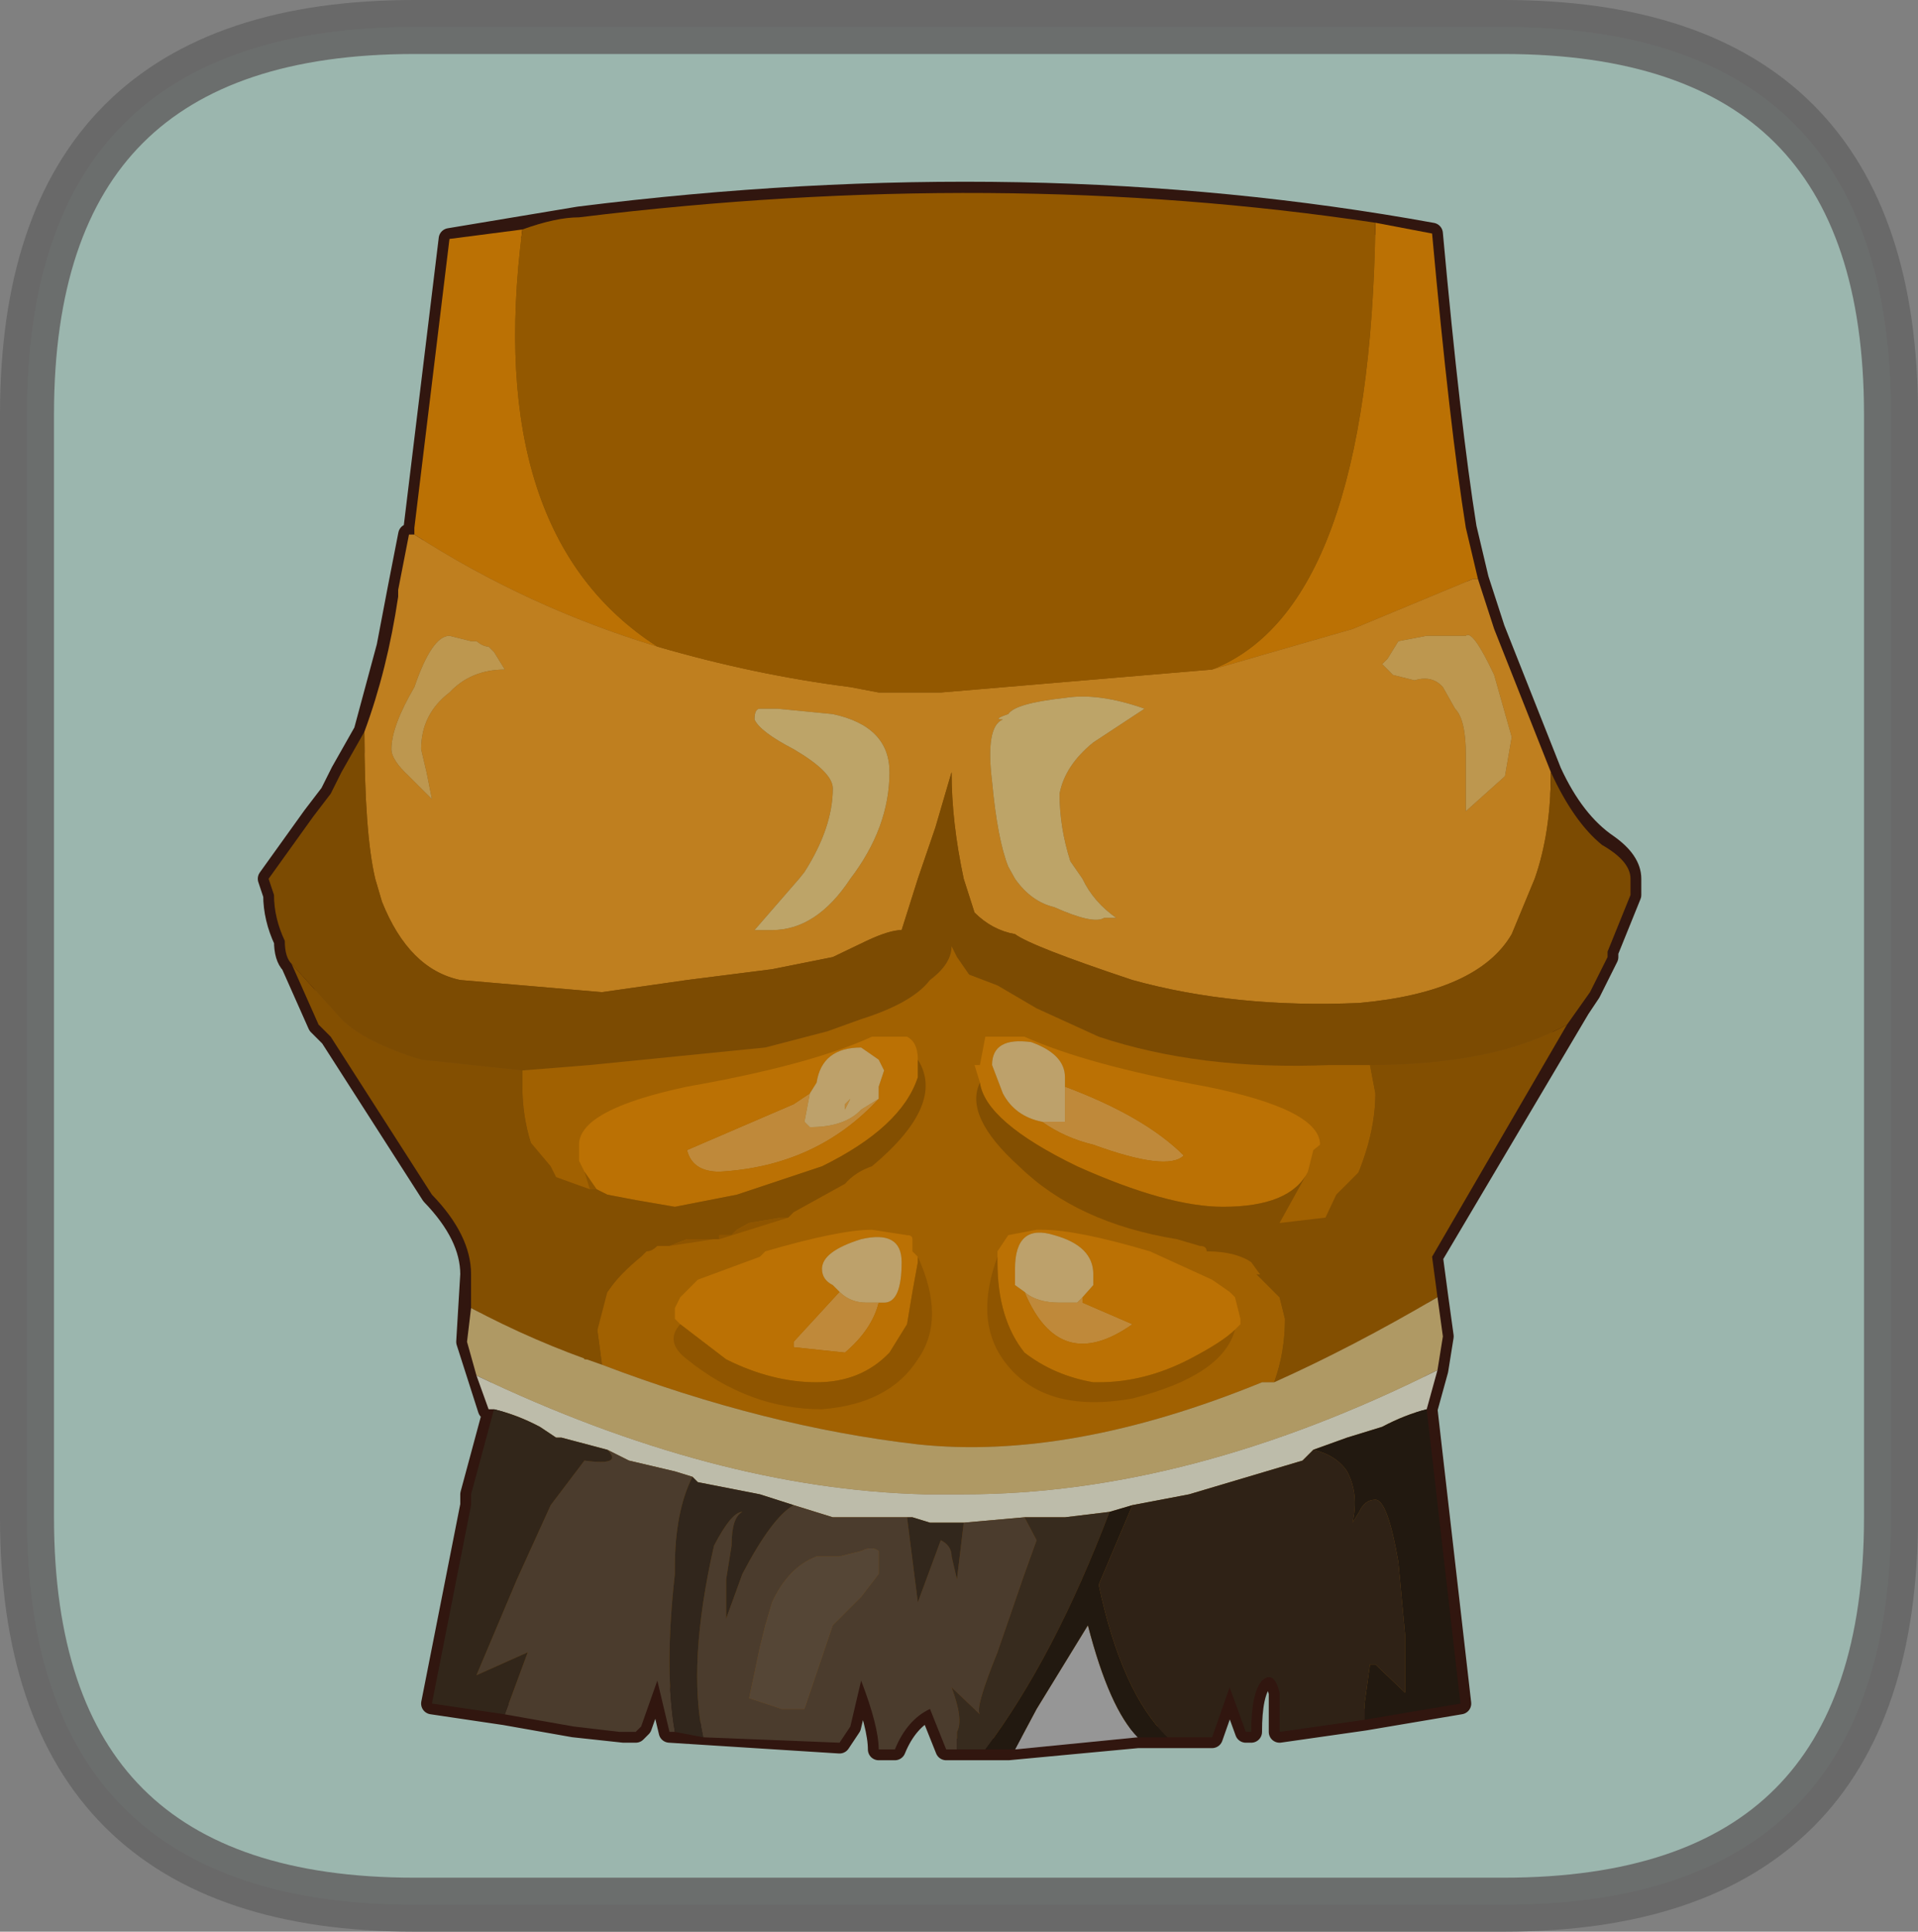<?xml version="1.0" encoding="UTF-8" standalone="no"?>
<svg xmlns:xlink="http://www.w3.org/1999/xlink" height="71.55px" width="71.05px" xmlns="http://www.w3.org/2000/svg">
  <rect width="100%" height="100%" fill="#808080" stroke="none"/>
  <g transform="matrix(1.0, 0.0, 0.0, 1.0, -0.7, -4.85)">
    <path d="M56.4 5.85 Q70.75 5.85 70.75 20.2 L70.75 61.05 Q70.75 75.4 56.4 75.4 L16.05 75.4 Q1.7 75.4 1.7 61.05 L1.7 20.2 Q1.7 5.85 16.05 5.85 L56.4 5.85" fill="#cff3e8" fill-rule="evenodd" stroke="none"/>
    <path d="M55.0 24.4 L55.45 26.3 56.05 28.15 58.15 33.45 Q59.0 35.3 60.25 36.15 61.1 36.75 61.1 37.4 L61.1 37.6 61.1 38.0 60.25 40.1 60.25 40.3 59.6 41.6 59.2 42.2 53.75 51.4 53.95 52.9 54.15 54.35 53.95 55.6 53.55 57.05 54.8 67.95 51.25 68.55 48.1 69.0 48.1 67.55 Q47.9 66.7 47.45 67.1 47.05 67.55 47.05 69.0 L46.85 69.0 46.25 67.35 45.6 69.2 42.85 69.2 38.05 69.65 36.15 69.65 35.75 69.65 35.15 68.15 Q34.3 68.55 33.85 69.65 L33.25 69.65 Q33.25 68.8 32.6 67.1 L32.2 68.8 31.8 69.4 25.5 69.0 25.05 67.1 24.45 68.8 24.25 69.0 23.8 69.0 21.95 68.8 19.4 68.35 16.7 67.95 18.15 60.6 18.15 60.2 19.0 57.05 18.8 57.05 18.0 54.55 18.15 52.05 Q18.15 50.6 16.7 49.1 L12.95 43.25 12.5 42.8 11.5 40.55 Q11.25 40.3 11.25 39.7 10.85 38.85 10.85 38.0 L10.65 37.4 12.3 35.1 12.95 34.25 13.35 33.45 14.2 31.95 15.05 28.8 15.45 26.7 15.85 24.65 16.05 24.65 16.05 24.4 17.35 13.7 22.15 12.9 Q38.9 10.8 53.75 13.5 54.4 20.65 55.0 24.4" fill="#a3670f" fill-rule="evenodd" stroke="none"/>
    <path d="M55.0 24.4 L55.45 26.3 56.05 28.15 58.15 33.45 Q59.0 35.3 60.25 36.15 61.1 36.75 61.1 37.4 L61.1 37.6 61.1 38.0 60.25 40.1 60.25 40.3 59.6 41.6 59.2 42.2 53.75 51.4 53.95 52.9 54.15 54.35 53.95 55.6 53.55 57.05 54.8 67.95 51.25 68.55 48.1 69.0 48.1 67.55 Q47.9 66.7 47.45 67.1 47.05 67.55 47.05 69.0 L46.85 69.0 46.25 67.35 45.6 69.2 42.85 69.2 38.05 69.65 36.15 69.65 35.75 69.65 35.15 68.15 Q34.3 68.55 33.85 69.65 L33.25 69.65 Q33.25 68.8 32.6 67.1 L32.2 68.8 31.8 69.4 25.5 69.0 25.05 67.1 24.45 68.8 24.25 69.0 23.8 69.0 21.95 68.8 19.4 68.35 16.7 67.95 18.15 60.6 18.15 60.2 19.0 57.05 18.8 57.05 18.0 54.55 18.15 52.05 Q18.15 50.6 16.7 49.1 L12.95 43.25 12.5 42.8 11.5 40.55 Q11.25 40.3 11.25 39.7 10.85 38.85 10.85 38.0 L10.65 37.4 12.3 35.1 12.95 34.25 13.35 33.45 14.2 31.95 15.05 28.8 15.45 26.7 15.85 24.65 16.05 24.65 16.05 24.4 17.35 13.7 22.15 12.9 Q38.9 10.8 53.75 13.5 54.4 20.65 55.0 24.4 Z" fill="none" stroke="#411d14" stroke-linecap="round" stroke-linejoin="round" stroke-width="0.8"/>
    <path d="M51.65 13.1 L53.75 13.5 Q54.4 20.65 55.0 24.4 L55.45 26.3 55.25 26.3 50.8 28.15 45.6 29.65 Q51.45 27.35 51.65 13.1 M16.05 24.65 L16.05 24.4 17.35 13.7 20.05 13.35 Q18.6 24.65 25.05 28.8 20.25 27.35 16.05 24.65" fill="#f99706" fill-rule="evenodd" stroke="none"/>
    <path d="M55.45 26.3 L56.05 28.15 58.15 33.45 Q58.15 35.7 57.55 37.4 L56.7 39.45 Q55.45 41.6 51.05 42.0 46.45 42.2 42.65 41.15 38.9 39.9 38.3 39.45 37.45 39.3 36.8 38.65 L36.4 37.4 Q35.95 35.3 35.95 33.45 L35.35 35.5 34.7 37.4 34.1 39.3 Q33.65 39.3 32.8 39.7 L31.55 40.3 29.3 40.75 26.15 41.15 23.0 41.6 17.75 41.15 Q15.85 40.75 14.85 38.25 L14.6 37.4 Q14.2 35.7 14.2 31.95 15.05 29.65 15.45 26.95 L15.45 26.7 15.85 24.65 16.05 24.65 Q20.25 27.35 25.05 28.8 28.65 29.85 32.2 30.3 L33.25 30.5 35.55 30.5 45.6 29.65 50.8 28.15 55.25 26.3 55.45 26.3 M52.5 28.6 L52.1 29.25 51.9 29.45 52.3 29.85 53.1 30.05 Q53.75 29.85 54.15 30.3 L54.6 31.1 Q55.0 31.5 55.0 32.8 L55.0 34.9 56.45 33.6 56.7 32.15 56.05 29.85 Q55.25 28.15 55.0 28.4 L53.55 28.4 52.5 28.6 M43.1 31.1 Q41.4 30.5 40.15 30.7 38.3 30.9 38.05 31.3 37.45 31.5 37.85 31.5 37.2 31.75 37.45 33.8 37.65 35.95 38.05 36.95 L38.3 37.4 Q38.9 38.25 39.75 38.45 41.2 39.1 41.6 38.85 L42.05 38.85 Q41.2 38.25 40.8 37.4 L40.35 36.75 Q39.95 35.5 39.95 34.25 40.15 33.2 41.2 32.35 L43.1 31.1 M16.05 30.3 Q15.2 31.75 15.2 32.6 15.2 33.0 15.85 33.6 L16.7 34.45 16.5 33.45 16.3 32.6 Q16.3 31.3 17.35 30.5 18.15 29.65 19.4 29.65 L19.0 29.0 18.8 28.8 Q18.6 28.8 18.35 28.6 L18.15 28.6 17.35 28.4 Q16.7 28.4 16.05 30.3 M33.65 33.45 Q33.65 31.75 31.55 31.3 L29.5 31.1 28.85 31.1 Q28.65 31.1 28.65 31.5 28.85 31.95 30.1 32.6 31.55 33.45 31.55 34.05 31.55 35.5 30.5 37.15 L30.3 37.4 28.65 39.3 29.3 39.3 Q30.95 39.3 32.2 37.4 33.65 35.5 33.65 33.45" fill="#ffa92a" fill-rule="evenodd" stroke="none"/>
    <path d="M52.5 28.6 L53.55 28.4 55.0 28.4 Q55.25 28.15 56.05 29.85 L56.7 32.15 56.45 33.6 55.0 34.9 55.0 32.8 Q55.0 31.5 54.6 31.1 L54.15 30.3 Q53.75 29.85 53.1 30.05 L52.3 29.85 51.9 29.45 52.1 29.25 52.5 28.6 M16.05 30.3 Q16.7 28.4 17.35 28.4 L18.15 28.6 18.35 28.6 Q18.6 28.8 18.8 28.8 L19.0 29.0 19.4 29.65 Q18.15 29.65 17.35 30.5 16.3 31.3 16.3 32.6 L16.5 33.45 16.7 34.45 15.85 33.6 Q15.2 33.0 15.2 32.6 15.2 31.75 16.05 30.3" fill="#fcca6a" fill-rule="evenodd" stroke="none"/>
    <path d="M58.15 33.45 Q59.0 35.3 60.05 36.15 61.1 36.75 61.1 37.4 L61.1 37.6 61.1 38.0 60.25 40.1 60.25 40.3 59.6 41.6 58.75 42.8 Q56.05 44.3 51.45 44.3 L49.95 44.3 Q45.15 44.5 41.4 43.25 L39.1 42.2 37.65 41.35 36.6 40.95 36.15 40.3 35.95 39.9 Q35.95 40.55 35.15 41.15 34.5 42.0 32.6 42.6 L31.35 43.05 29.05 43.65 22.55 44.3 20.05 44.5 16.3 44.1 Q14.2 43.45 13.35 42.6 L11.5 40.55 Q11.25 40.3 11.25 39.7 10.85 38.85 10.85 38.0 L10.65 37.4 12.3 35.1 12.95 34.25 13.35 33.45 14.2 31.95 Q14.2 35.7 14.6 37.4 L14.85 38.25 Q15.85 40.75 17.75 41.15 L23.0 41.6 26.15 41.15 29.3 40.75 31.55 40.3 32.8 39.7 Q33.65 39.3 34.1 39.3 L34.7 37.4 35.35 35.5 35.95 33.45 Q35.95 35.3 36.4 37.4 L36.8 38.65 Q37.45 39.3 38.3 39.45 38.9 39.9 42.65 41.15 46.45 42.2 51.05 42.0 55.45 41.6 56.7 39.45 L57.55 37.4 Q58.15 35.7 58.15 33.45" fill="#a66403" fill-rule="evenodd" stroke="none"/>
    <path d="M43.1 31.1 L41.2 32.35 Q40.15 33.2 39.95 34.25 39.95 35.5 40.35 36.75 L40.8 37.4 Q41.2 38.25 42.05 38.85 L41.6 38.85 Q41.2 39.1 39.75 38.45 38.9 38.25 38.3 37.4 L38.05 36.95 Q37.65 35.95 37.45 33.8 37.2 31.75 37.85 31.5 37.45 31.5 38.05 31.3 38.3 30.9 40.15 30.7 41.4 30.5 43.1 31.1 M33.65 33.45 Q33.65 35.5 32.2 37.4 30.95 39.3 29.3 39.3 L28.65 39.3 30.3 37.4 30.5 37.15 Q31.55 35.5 31.55 34.05 31.55 33.45 30.1 32.6 28.85 31.95 28.65 31.5 28.65 31.1 28.85 31.1 L29.5 31.1 31.55 31.3 Q33.65 31.75 33.65 33.45" fill="#fcdb8b" fill-rule="evenodd" stroke="none"/>
    <path d="M20.05 44.5 L22.55 44.3 29.05 43.65 31.35 43.05 32.6 42.6 Q34.5 42.0 35.15 41.15 35.95 40.55 35.95 39.9 L36.15 40.3 36.6 40.95 37.65 41.35 39.1 42.2 41.4 43.25 Q45.15 44.5 49.95 44.3 L51.45 44.3 51.65 45.35 Q51.65 47.45 50.2 49.95 48.75 52.25 47.25 52.05 L48.1 52.9 48.3 53.7 Q48.3 54.95 47.9 56.05 L47.45 56.05 Q40.35 58.95 34.7 58.35 29.05 57.7 23.0 55.4 L22.8 53.9 Q22.8 53.1 23.2 52.7 L24.0 51.6 Q22.55 51.2 21.3 49.1 20.05 47.25 20.05 45.1 L20.05 44.5" fill="#d78101" fill-rule="evenodd" stroke="none"/>
    <path d="M58.75 42.8 L53.75 51.4 53.95 52.9 Q50.8 54.75 47.9 56.05 48.3 54.95 48.3 53.7 L48.1 52.9 47.25 52.05 Q48.75 52.25 50.2 49.95 51.65 47.45 51.65 45.35 L51.45 44.3 Q56.05 44.3 58.75 42.8 M18.15 53.3 L18.15 52.05 Q18.15 50.6 16.7 49.1 L12.95 43.25 12.5 42.8 11.5 40.55 13.35 42.6 Q14.2 43.45 16.3 44.1 L20.05 44.5 20.05 45.1 Q20.05 47.25 21.3 49.1 22.55 51.2 24.0 51.6 L23.2 52.7 Q22.8 53.1 22.8 53.9 L23.0 55.4 Q20.5 54.55 18.15 53.3" fill="#af6901" fill-rule="evenodd" stroke="none"/>
    <path d="M20.05 13.35 Q21.3 12.9 22.15 12.9 37.65 11.0 51.65 13.1 51.45 27.35 45.6 29.65 L35.55 30.5 33.25 30.5 32.2 30.3 Q28.65 29.85 25.05 28.8 18.6 24.65 20.05 13.35" fill="#c47500" fill-rule="evenodd" stroke="none"/>
    <path d="M53.95 52.9 L54.15 54.35 53.95 55.6 Q44.75 60.2 36.4 60.2 L34.95 60.2 Q27.15 60.0 18.35 55.8 L18.0 54.55 18.15 53.3 Q20.5 54.55 23.0 55.4 29.05 57.7 34.7 58.35 40.35 58.95 47.45 56.05 L47.9 56.05 Q50.8 54.75 53.95 52.9" fill="#eacc86" fill-rule="evenodd" stroke="none"/>
    <path d="M53.95 55.6 L53.55 57.05 Q52.75 57.25 51.9 57.7 L50.6 58.1 49.35 58.55 48.95 58.95 44.75 60.2 42.65 60.6 41.8 60.85 40.15 61.05 38.65 61.05 36.4 61.25 35.15 61.25 34.5 61.05 34.3 61.05 31.8 61.05 31.55 61.05 30.1 60.6 28.85 60.2 26.55 59.75 26.35 59.55 25.7 59.35 24.0 58.95 23.2 58.55 21.5 58.1 21.3 58.1 20.7 57.7 Q19.85 57.25 19.0 57.05 L18.8 57.05 18.35 55.8 Q27.15 60.0 34.95 60.2 L36.4 60.2 Q44.75 60.2 53.95 55.6" fill="#fcfbe3" fill-rule="evenodd" stroke="none"/>
    <path d="M36.15 69.65 L35.75 69.65 35.15 68.15 Q34.3 68.55 33.85 69.65 L33.25 69.65 Q33.25 68.8 32.6 67.1 L32.2 68.8 31.8 69.4 26.75 69.2 Q26.15 66.5 27.15 62.1 27.8 60.85 28.2 60.85 27.8 61.05 27.8 62.1 L27.6 63.35 27.6 64.8 28.2 63.15 Q29.3 61.05 30.1 60.6 L31.55 61.05 31.8 61.05 34.3 61.05 34.7 64.2 35.55 61.9 Q35.95 62.1 35.95 62.5 L36.15 63.35 36.4 61.25 38.65 61.05 39.1 61.9 38.65 63.15 37.65 66.05 Q36.8 68.15 37.0 68.35 L35.95 67.35 Q36.4 68.55 36.15 69.0 L36.15 69.65 M25.7 69.0 L25.5 69.0 25.05 67.1 24.45 68.8 24.25 69.0 23.65 69.0 21.95 68.8 19.4 68.35 20.25 66.05 18.35 66.9 19.85 63.35 21.1 60.6 22.35 58.95 Q23.8 59.15 23.2 58.55 L24.0 58.95 25.7 59.35 26.35 59.55 Q25.7 60.85 25.7 62.9 L25.7 63.15 Q25.3 66.7 25.7 69.0 M29.05 65.05 L28.85 65.85 28.45 67.75 29.65 68.15 30.5 68.15 31.55 65.05 32.6 64.0 33.25 63.15 33.25 62.3 Q33.0 62.1 32.6 62.3 L31.8 62.5 30.95 62.5 Q29.9 62.9 29.3 64.2 L29.05 65.05" fill="#64503c" fill-rule="evenodd" stroke="none"/>
    <path d="M34.3 61.05 L34.5 61.05 35.15 61.25 36.4 61.25 36.15 63.35 35.95 62.5 Q35.95 62.1 35.55 61.9 L34.7 64.2 34.3 61.05" fill="#433426" fill-rule="evenodd" stroke="none"/>
    <path d="M37.2 69.65 L36.15 69.65 36.15 69.0 Q36.4 68.55 35.95 67.35 L37.0 68.35 Q36.8 68.15 37.65 66.05 L38.65 63.15 39.1 61.9 38.65 61.05 40.15 61.05 41.8 60.85 Q39.75 66.25 37.2 69.65" fill="#4a3928" fill-rule="evenodd" stroke="none"/>
    <path d="M19.4 68.35 L16.7 67.95 18.15 60.6 18.15 60.2 19.0 57.05 Q19.85 57.25 20.7 57.7 L21.3 58.1 21.5 58.1 23.2 58.55 Q23.8 59.15 22.35 58.95 L21.1 60.6 19.85 63.35 18.35 66.9 20.25 66.05 19.4 68.35" fill="#433323" fill-rule="evenodd" stroke="none"/>
    <path d="M26.75 69.2 L25.7 69.0 Q25.3 66.7 25.7 63.15 L25.7 62.9 Q25.7 60.85 26.35 59.55 L26.55 59.75 28.85 60.2 30.1 60.6 Q29.3 61.05 28.2 63.15 L27.6 64.8 27.6 63.35 27.8 62.1 Q27.8 61.05 28.2 60.85 27.8 60.85 27.15 62.1 26.15 66.5 26.75 69.2" fill="#413325" fill-rule="evenodd" stroke="none"/>
    <path d="M29.05 65.05 L29.3 64.2 Q29.9 62.9 30.95 62.5 L31.8 62.5 32.6 62.3 Q33.0 62.1 33.25 62.3 L33.25 63.15 32.6 64.0 31.55 65.05 30.5 68.15 29.65 68.15 28.45 67.75 28.85 65.85 29.05 65.05" fill="#725d48" fill-rule="evenodd" stroke="none"/>
    <path d="M42.85 69.2 L38.3 69.65 39.1 68.15 41.0 65.05 Q41.8 68.15 42.85 69.2" fill="#c8c8c8" fill-rule="evenodd" stroke="none"/>
    <path d="M53.55 57.05 L54.8 67.95 51.25 68.55 51.25 67.95 51.45 66.5 51.65 66.5 52.75 67.55 52.75 65.4 52.5 62.7 Q52.1 60.4 51.65 60.4 51.25 60.4 51.05 60.85 L50.8 61.25 Q51.05 60.2 50.6 59.35 50.2 58.75 49.35 58.55 L50.6 58.1 51.9 57.7 Q52.75 57.25 53.55 57.05 M43.95 69.2 L42.85 69.2 Q41.8 68.15 41.0 65.05 L39.1 68.15 38.3 69.65 38.05 69.65 37.2 69.65 Q39.75 66.25 41.8 60.85 L42.65 60.6 41.4 63.55 Q42.25 67.55 43.95 69.2" fill="#2e2115" fill-rule="evenodd" stroke="none"/>
    <path d="M51.25 68.55 L48.1 69.0 48.1 67.55 Q47.9 66.7 47.45 67.1 47.05 67.55 47.05 69.0 L46.85 69.0 46.25 67.35 45.6 69.2 43.95 69.2 Q42.25 67.55 41.4 63.55 L42.65 60.6 44.75 60.2 48.95 58.95 49.35 58.55 Q50.2 58.75 50.6 59.35 51.05 60.2 50.8 61.25 L51.05 60.85 Q51.25 60.4 51.65 60.4 52.1 60.4 52.5 62.7 L52.75 65.4 52.75 67.55 51.65 66.5 51.45 66.5 51.25 67.95 51.25 68.55" fill="#3f2e1e" fill-rule="evenodd" stroke="none"/>
    <path d="M40.15 45.1 Q43.1 46.2 44.55 47.65 43.95 48.25 41.2 47.25 40.15 47.0 39.3 46.4 L40.15 46.4 40.15 45.1 M33.25 45.55 Q30.95 48.05 27.35 48.25 26.35 48.25 26.15 47.45 L30.1 45.75 30.7 45.35 30.5 46.4 30.7 46.6 Q32.0 46.6 32.6 45.95 L33.25 45.55 M32.2 45.55 L32.0 45.95 32.0 45.75 32.2 45.55 M40.8 52.9 L40.8 53.1 42.65 53.9 Q39.95 55.8 38.65 52.7 39.1 53.1 39.95 53.1 L40.6 53.1 40.8 52.9 M33.25 53.1 Q33.0 54.1 32.0 54.95 L30.1 54.75 30.1 54.55 31.8 52.7 Q32.2 53.1 32.8 53.1 L33.25 53.1" fill="#ffb74d" fill-rule="evenodd" stroke="none"/>
    <path d="M37.0 44.95 L36.8 44.3 37.0 44.3 37.2 43.25 37.45 43.25 38.3 43.25 38.65 43.25 Q41.0 44.3 45.4 45.1 49.6 45.95 49.6 47.25 L49.35 47.45 49.15 48.25 Q48.5 49.55 46.0 49.55 43.95 49.55 40.6 48.05 37.2 46.4 37.0 44.95 M39.3 46.4 Q40.15 47.0 41.2 47.25 43.95 48.25 44.55 47.65 43.1 46.2 40.15 45.1 L40.15 44.75 Q40.15 43.9 38.9 43.45 37.45 43.25 37.45 44.3 L37.85 45.35 Q38.3 46.2 39.3 46.4 M22.35 48.25 L22.15 47.85 22.15 47.25 Q22.15 45.95 26.15 45.1 30.7 44.3 33.0 43.25 L33.45 43.25 34.1 43.25 34.3 43.25 Q34.7 43.45 34.7 44.1 L34.7 44.75 Q34.1 46.6 31.15 48.05 L28.0 49.1 25.7 49.55 24.25 49.3 23.2 49.1 22.8 48.9 22.35 48.25 M30.7 45.35 L30.1 45.75 26.15 47.45 Q26.35 48.25 27.35 48.25 30.95 48.05 33.25 45.55 L33.25 45.1 33.45 44.5 33.25 44.1 32.6 43.65 Q31.15 43.65 30.95 44.95 L30.7 45.35 M40.8 52.9 L41.2 52.45 41.2 52.05 Q41.2 51.0 39.75 50.6 38.3 50.15 38.3 51.85 L38.3 52.45 38.65 52.7 Q39.95 55.8 42.65 53.9 L40.8 53.1 40.8 52.9 M37.65 51.4 L37.65 51.2 38.05 50.6 39.1 50.4 39.3 50.4 Q40.6 50.4 43.3 51.2 L45.6 52.25 46.25 52.7 46.45 52.9 46.65 53.7 46.65 53.9 46.45 54.1 Q46.0 54.55 44.75 55.2 43.1 56.05 41.4 56.05 L41.2 56.05 Q39.75 55.8 38.65 54.95 37.65 53.7 37.65 51.6 L37.65 51.4 M25.9 53.9 L25.7 53.7 25.7 53.3 25.9 52.9 26.55 52.25 28.85 51.4 29.05 51.2 Q31.8 50.4 33.0 50.4 L34.3 50.6 Q34.5 50.6 34.5 50.75 L34.5 51.2 34.7 51.4 34.7 51.6 34.5 52.7 34.3 53.9 33.65 54.95 Q32.6 56.05 30.95 56.05 29.3 56.05 27.6 55.2 L25.9 53.9 M33.25 53.1 L33.45 53.1 Q34.1 53.1 34.1 51.6 34.1 50.4 32.6 50.75 31.15 51.2 31.15 51.85 31.15 52.25 31.55 52.45 L31.8 52.7 30.1 54.55 30.1 54.75 32.0 54.95 Q33.0 54.1 33.25 53.1" fill="#f99706" fill-rule="evenodd" stroke="none"/>
    <path d="M49.15 48.25 L48.1 50.15 49.8 49.95 50.2 49.1 51.05 48.25 51.05 48.7 51.05 49.1 51.05 49.3 50.2 50.15 49.6 51.0 49.35 51.2 50.4 51.2 49.8 51.85 Q49.15 52.25 48.5 52.05 48.95 52.25 48.95 52.9 48.75 53.1 48.5 53.1 48.1 53.1 47.05 51.6 46.45 51.2 45.4 51.2 45.4 51.0 45.15 51.0 L44.3 50.75 Q40.6 50.15 38.45 48.05 36.4 46.2 37.0 44.95 37.2 46.4 40.6 48.05 43.95 49.55 46.0 49.55 48.5 49.55 49.15 48.25 M25.5 51.0 L25.05 51.0 Q24.85 51.2 24.65 51.2 L24.45 51.4 Q23.65 52.05 23.2 52.7 L22.55 55.2 22.35 55.2 22.15 54.75 Q22.15 53.9 22.8 52.9 L22.55 52.9 21.95 52.45 21.95 52.05 21.95 51.6 Q21.5 51.4 21.5 51.0 21.5 50.4 21.95 50.15 L20.5 49.3 20.25 48.7 20.25 48.25 19.65 47.25 20.05 46.8 21.1 48.05 21.3 48.45 22.55 48.9 22.8 48.9 23.2 49.1 24.25 49.3 25.7 49.55 28.0 49.1 31.15 48.05 Q34.1 46.6 34.7 44.75 L34.7 44.1 Q35.75 45.75 33.0 48.05 32.4 48.25 32.0 48.7 L30.1 49.75 29.9 49.95 29.65 49.95 28.45 50.15 28.0 50.4 27.8 50.6 27.35 50.6 27.35 50.75 27.15 50.75 26.15 50.75 25.5 51.0" fill="#af6901" fill-rule="evenodd" stroke="none"/>
    <path d="M22.55 48.9 L22.35 48.25 22.8 48.9 22.55 48.9 M29.9 49.95 L27.35 50.75 27.35 50.6 27.8 50.6 28.0 50.4 28.45 50.15 29.65 49.95 29.9 49.95 M27.15 50.75 L25.5 51.0 26.15 50.75 27.15 50.75 M37.65 51.4 L37.65 51.6 Q37.65 53.7 38.65 54.95 39.75 55.8 41.2 56.05 L41.4 56.05 Q43.1 56.05 44.75 55.2 46.0 54.55 46.45 54.1 46.0 55.8 42.65 56.65 39.3 57.25 37.85 55.2 36.8 53.7 37.65 51.4 M34.7 51.4 Q35.75 53.7 34.7 55.2 33.65 56.85 31.15 57.05 28.45 57.05 26.15 55.2 25.3 54.55 25.9 53.9 L27.6 55.2 Q29.3 56.05 30.95 56.05 32.6 56.05 33.65 54.95 L34.3 53.9 34.5 52.7 34.7 51.6 34.7 51.4" fill="#bf7200" fill-rule="evenodd" stroke="none"/>
    <path d="M40.15 45.1 L40.15 46.4 39.3 46.4 Q38.3 46.2 37.85 45.35 L37.45 44.3 Q37.45 43.25 38.9 43.45 40.15 43.9 40.15 44.75 L40.15 45.1 M30.7 45.35 L30.95 44.95 Q31.15 43.65 32.6 43.65 L33.25 44.1 33.45 44.5 33.25 45.1 33.25 45.55 32.6 45.95 Q32.0 46.6 30.7 46.6 L30.5 46.4 30.7 45.35 M32.2 45.55 L32.0 45.75 32.0 45.95 32.2 45.55 M38.65 52.7 L38.3 52.45 38.3 51.85 Q38.3 50.15 39.75 50.6 41.2 51.0 41.2 52.05 L41.2 52.45 40.8 52.9 40.6 53.1 39.95 53.1 Q39.1 53.1 38.65 52.7 M31.8 52.7 L31.55 52.45 Q31.15 52.25 31.15 51.85 31.15 51.2 32.6 50.75 34.1 50.4 34.1 51.6 34.1 53.1 33.45 53.1 L33.25 53.1 32.8 53.1 Q32.2 53.1 31.8 52.7" fill="#fcd78f" fill-rule="evenodd" stroke="none"/>
    <path d="M56.4 5.85 Q70.75 5.85 70.75 20.2 L70.75 61.05 Q70.75 75.4 56.4 75.4 L16.05 75.4 Q1.7 75.4 1.7 61.05 L1.7 20.2 Q1.7 5.85 16.05 5.85 L56.4 5.85" fill="#000000" fill-opacity="0.251" fill-rule="evenodd" stroke="none"/>
    <path d="M56.4 5.85 L16.05 5.85 Q1.7 5.85 1.7 20.2 L1.7 61.05 Q1.7 75.4 16.05 75.4 L56.4 75.4 Q70.75 75.4 70.75 61.05 L70.75 20.2 Q70.75 5.85 56.4 5.85 Z" fill="none" stroke="#666666" stroke-linecap="round" stroke-linejoin="round" stroke-opacity="0.902" stroke-width="2.0"/>
  </g>
</svg>
